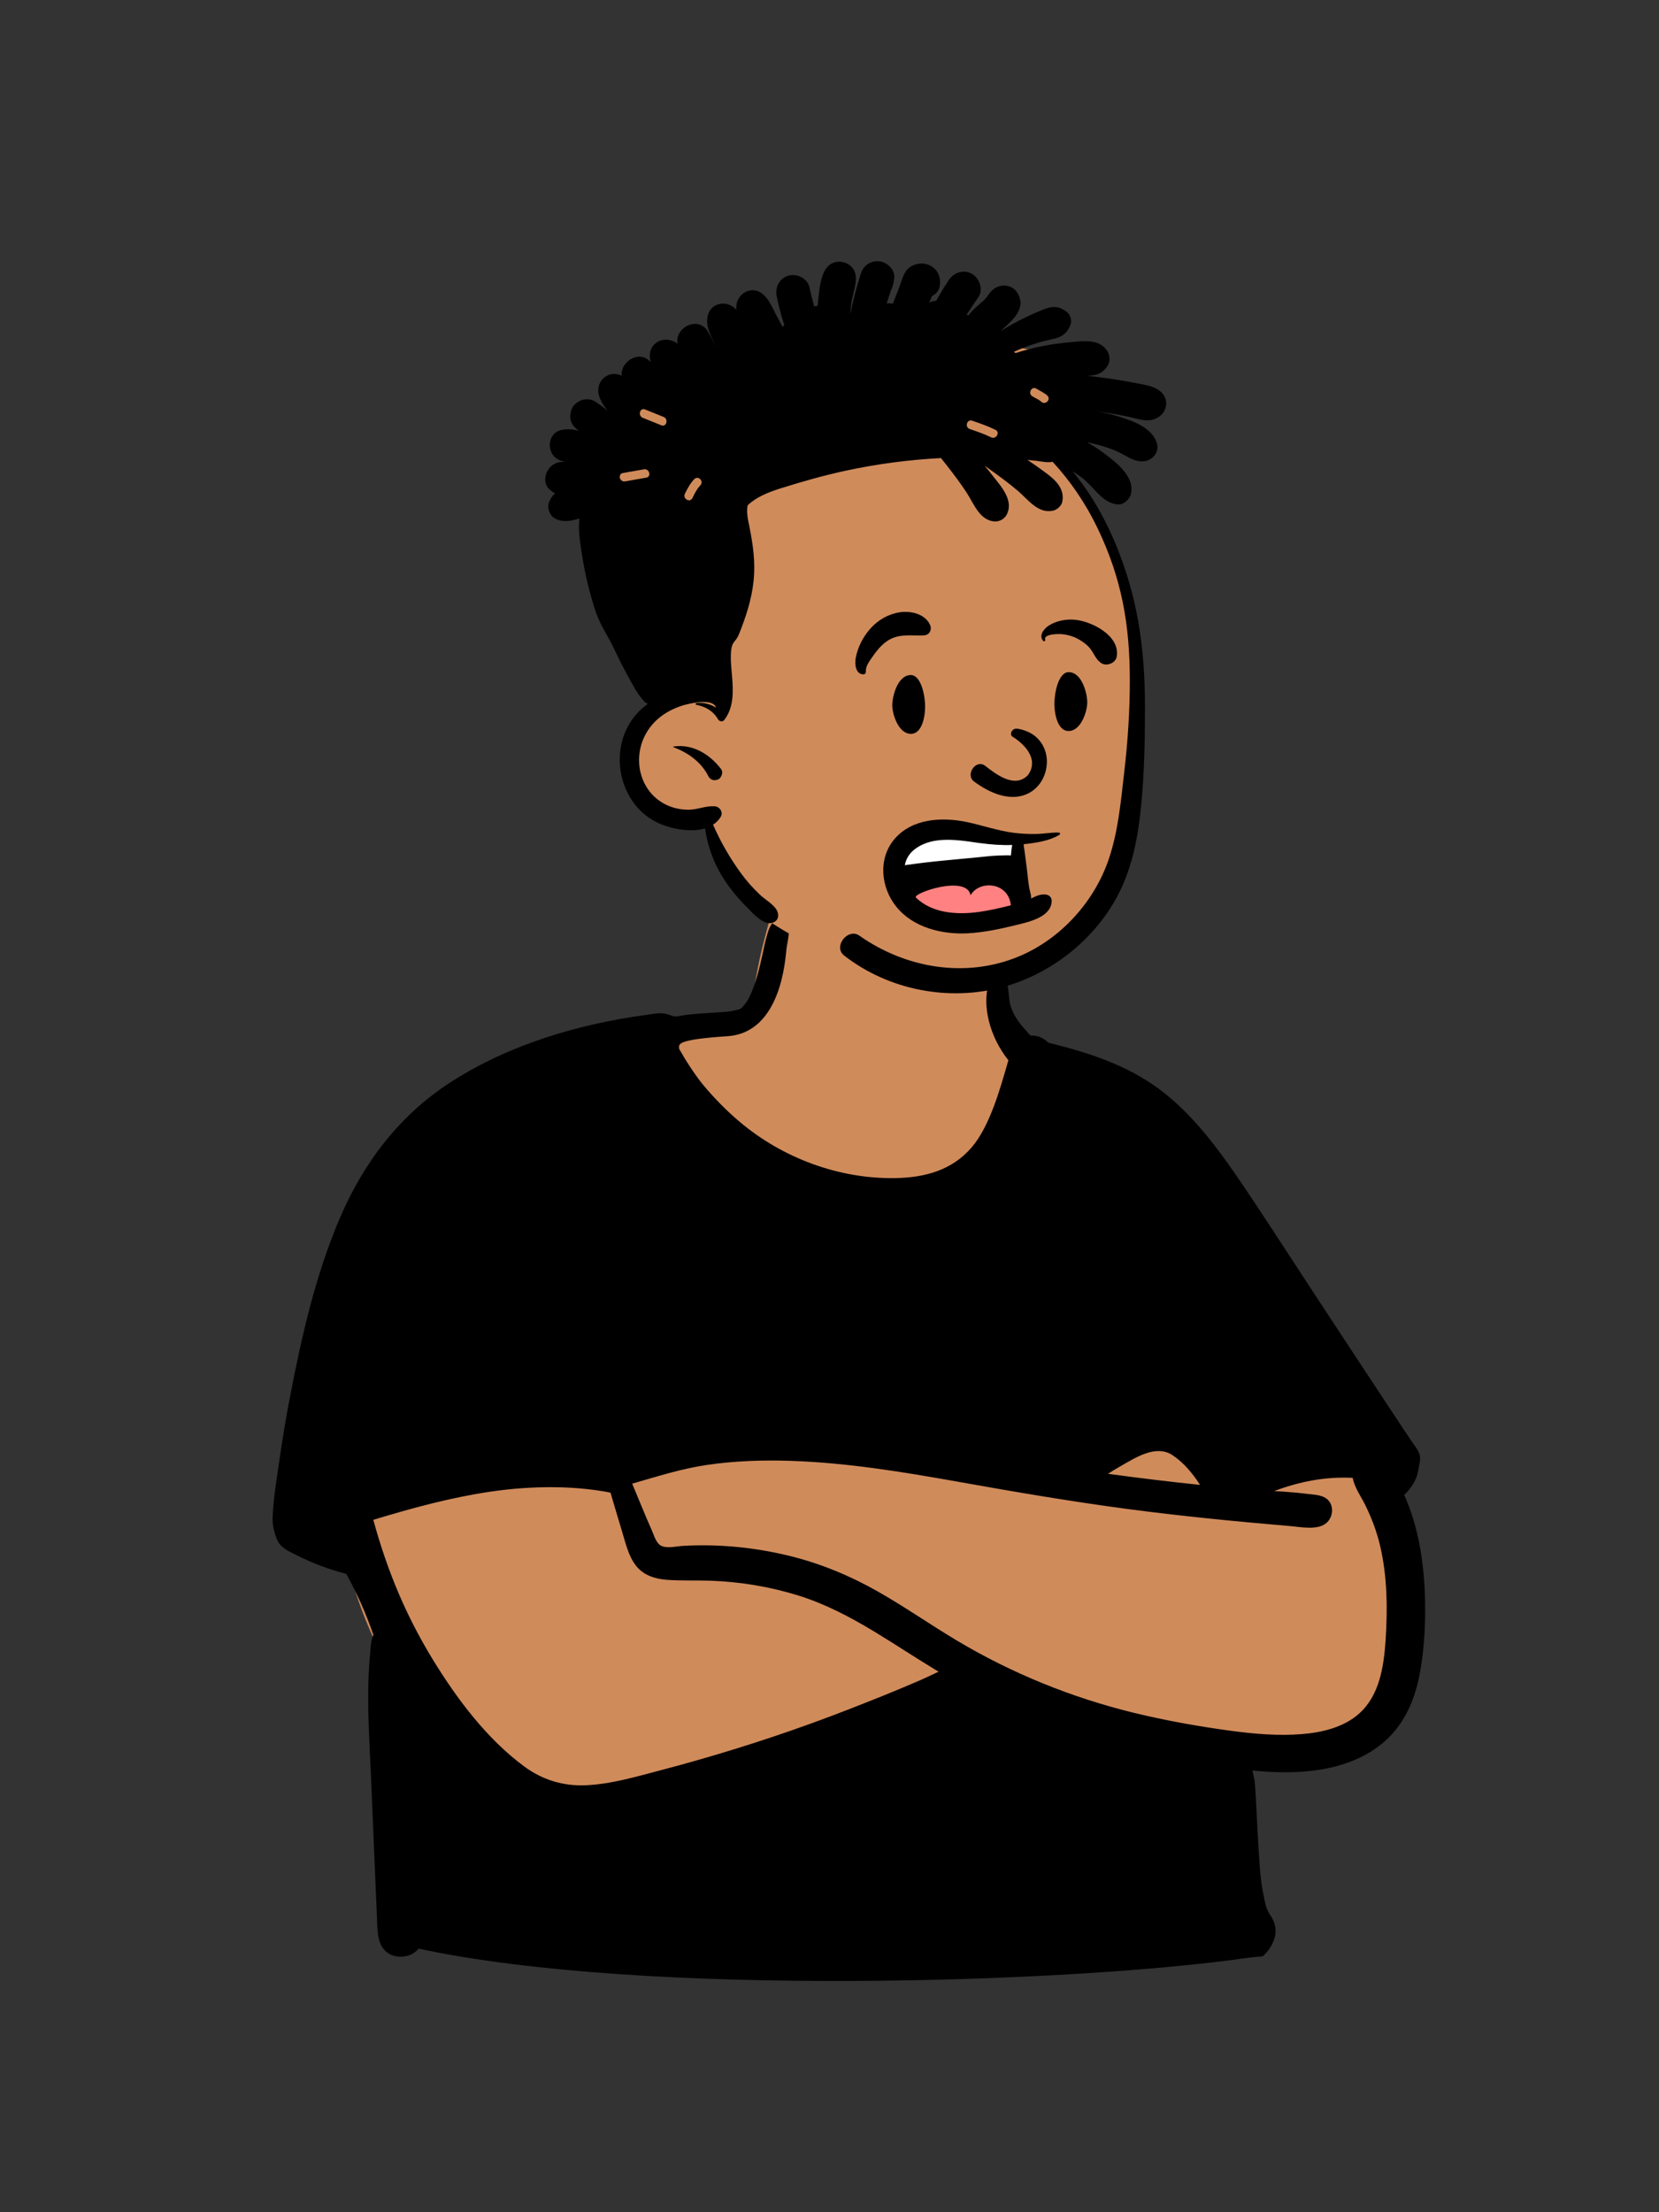 <svg width="36" height="48" viewBox="0 0 36 48" fill="none" xmlns="http://www.w3.org/2000/svg">
<rect x="0" y="0" width="36" height="48" fill="#333333" stroke="none"/>
<path fill-rule="evenodd" clip-rule="evenodd" d="M25.256 26.832C24.984 26.735 24.723 26.623 24.484 26.459C23.796 25.947 23.347 25.175 22.923 24.445C22.326 23.383 21.901 22.25 21.607 21.069C21.48 20.562 21.437 19.974 21.15 19.524C20.5 18.582 18.591 18.704 17.578 18.869C16.899 18.989 16.759 19.749 16.605 20.311C16.477 20.778 16.393 21.25 16.322 21.729C16.154 21.839 15.965 21.929 15.784 22.007C13.817 22.611 13.471 23.729 12.72 25.458C11.451 27.97 8.007 28.953 7.486 31.926C7.151 33.889 8.104 35.736 9.087 37.367C10.002 39.15 11.28 40.005 13.315 39.584C15.223 39.156 17.057 38.439 18.932 37.886C19.84 37.662 20.747 37.081 21.702 37.284C23.67 37.726 25.692 37.934 27.71 37.877C30.542 37.991 30.541 35.272 30.25 33.166C30.047 29.889 28.395 27.785 25.256 26.832Z" fill="#D08B5B"/>
<path fill-rule="evenodd" clip-rule="evenodd" d="M25.445 31.575C25.682 31.732 25.881 31.969 26.041 32.219C25.373 32.149 24.707 32.069 24.043 31.978C24.13 31.922 24.218 31.868 24.308 31.817C24.635 31.632 25.079 31.333 25.445 31.575ZM14.363 33.547C14.24 33.5 14.193 33.313 14.145 33.206C13.996 32.871 13.86 32.53 13.718 32.192C14.256 32.038 14.78 31.868 15.338 31.786C15.938 31.698 16.546 31.677 17.152 31.697C18.378 31.737 19.592 31.937 20.798 32.152C22.002 32.367 23.206 32.573 24.418 32.735C25.606 32.894 26.798 33.01 27.992 33.112C28.224 33.131 28.61 33.215 28.797 33.032C28.945 32.888 28.949 32.621 28.765 32.503C28.649 32.43 28.483 32.429 28.351 32.412C28.186 32.391 28.019 32.377 27.853 32.365C27.785 32.361 27.717 32.357 27.649 32.353C28.194 32.147 28.763 32.035 29.354 32.066C29.388 32.269 29.538 32.478 29.621 32.646C29.765 32.938 29.877 33.234 29.951 33.552C30.105 34.217 30.111 34.907 30.068 35.585C30.028 36.15 29.942 36.775 29.499 37.175C29.163 37.479 28.69 37.591 28.251 37.626C27.74 37.667 27.222 37.623 26.715 37.555C26.006 37.459 25.292 37.332 24.596 37.162C23.248 36.832 21.956 36.307 20.764 35.596C20.183 35.249 19.628 34.859 19.038 34.526C18.438 34.186 17.799 33.922 17.128 33.758C16.377 33.575 15.592 33.497 14.82 33.542C14.686 33.55 14.493 33.599 14.363 33.547ZM13.492 33.207C13.571 33.463 13.632 33.756 13.8 33.971C13.967 34.184 14.219 34.26 14.479 34.279C14.794 34.301 15.112 34.287 15.427 34.298C16.073 34.322 16.71 34.428 17.328 34.62C17.904 34.8 18.438 35.08 18.953 35.39C19.429 35.678 19.891 35.986 20.367 36.272C20.24 36.33 20.115 36.393 19.989 36.448C19.725 36.563 19.459 36.673 19.192 36.782C18.665 36.994 18.136 37.202 17.602 37.395C16.525 37.784 15.43 38.124 14.322 38.414C13.793 38.552 13.257 38.713 12.708 38.736C12.221 38.757 11.77 38.619 11.378 38.33C10.563 37.729 9.915 36.862 9.391 36.007C9.08 35.498 8.809 34.965 8.584 34.413C8.47 34.133 8.367 33.85 8.275 33.563C8.231 33.429 8.19 33.293 8.151 33.157C8.134 33.097 8.117 33.038 8.101 32.977C8.934 32.723 9.776 32.494 10.639 32.366C11.099 32.298 11.566 32.264 12.031 32.269C12.263 32.271 12.493 32.284 12.723 32.308C12.847 32.321 12.97 32.337 13.093 32.358C13.144 32.366 13.196 32.378 13.248 32.388C13.328 32.661 13.409 32.935 13.492 33.207ZM30.708 32.119C30.753 32.028 30.772 31.939 30.788 31.84C30.8 31.765 30.833 31.658 30.804 31.56C30.772 31.451 30.685 31.353 30.623 31.259C30.554 31.156 30.485 31.052 30.416 30.949C30.279 30.742 30.141 30.535 30.004 30.327C29.444 29.48 28.888 28.631 28.331 27.783C27.837 27.03 27.351 26.27 26.842 25.527C26.407 24.892 25.932 24.267 25.336 23.773C24.582 23.148 23.685 22.854 22.748 22.624C22.645 22.518 22.509 22.46 22.362 22.471C22.156 22.237 21.992 22.073 21.917 21.776C21.882 21.633 21.893 21.232 21.754 21.147C21.589 21.047 21.503 21.18 21.457 21.329C21.305 21.83 21.48 22.503 21.882 23.005C21.712 23.591 21.488 24.423 21.087 24.893C20.658 25.395 20.064 25.552 19.424 25.562C18.203 25.582 16.983 25.128 16.051 24.341C15.768 24.102 15.505 23.834 15.267 23.55C15.089 23.337 14.878 23.008 14.738 22.76C14.738 22.663 14.624 22.561 15.788 22.483C16.952 22.405 17.04 20.81 17.066 20.593C17.087 20.417 17.177 20.143 17.052 20C17 19.939 16.892 19.929 16.825 19.971C16.699 20.049 16.658 20.249 16.618 20.385C16.562 20.575 16.381 21.756 16.038 21.893C15.877 21.957 15.692 21.958 15.522 21.97C15.312 21.985 15.101 21.995 14.892 22.02C14.815 22.029 14.731 22.054 14.655 22.055C14.605 22.055 14.554 22.031 14.506 22.014C14.345 21.957 14.183 22 14.017 22.022C12.544 22.22 11.028 22.672 9.773 23.485C8.666 24.201 7.886 25.231 7.372 26.436C6.847 27.665 6.546 28.995 6.294 30.303C6.209 30.742 6.135 31.182 6.072 31.624C6.011 32.051 5.934 32.488 5.916 32.92C5.909 33.09 5.949 33.249 6.012 33.405C6.083 33.58 6.25 33.65 6.41 33.731C6.762 33.911 7.133 34.051 7.515 34.15C7.749 34.575 7.945 35.017 8.103 35.475C8.044 35.591 8.043 35.764 8.032 35.877C8.004 36.158 7.992 36.441 7.99 36.723C7.985 37.289 8.019 37.855 8.045 38.42C8.072 38.993 8.162 41.254 8.177 41.53C8.188 41.745 8.173 42.045 8.286 42.235C8.459 42.528 8.888 42.518 9.086 42.281C14.017 43.341 23.284 43.022 27.017 42.488C27.502 42.419 27.35 42.496 27.473 42.373C27.566 42.281 27.645 42.123 27.671 41.996C27.705 41.827 27.649 41.674 27.553 41.536C27.451 41.392 27.432 41.159 27.394 40.988C27.305 40.583 27.26 38.805 27.219 38.608C27.206 38.547 27.193 38.482 27.178 38.417C27.862 38.481 28.576 38.481 29.227 38.252C29.596 38.123 29.941 37.919 30.206 37.627C30.527 37.274 30.706 36.83 30.798 36.367C30.916 35.769 30.941 35.15 30.918 34.542C30.886 33.824 30.767 33.096 30.471 32.436C30.568 32.346 30.65 32.237 30.708 32.119Z" fill="black"/>
<path fill-rule="evenodd" clip-rule="evenodd" d="M13.766 8.842C13.928 8.668 14.136 8.538 14.362 8.496C14.155 8.6 13.953 8.708 13.766 8.842ZM13.449 10.344C13.42 10.211 13.401 10.077 13.395 9.943C13.431 9.998 13.489 10.035 13.554 10.054C13.512 10.149 13.476 10.245 13.449 10.344ZM24.288 12.426C24.101 11.646 23.228 10.145 23.022 9.857C22.798 9.141 24.019 8.568 23.355 8.009C23.055 7.756 22.657 7.667 22.285 7.577C19.704 6.956 16.931 7.269 14.537 8.412C14.173 8.335 13.794 8.485 13.529 8.749C12.285 10.002 13.98 12.264 14.351 13.677C14.987 15.252 13.677 15.517 13.818 16.85C13.927 17.539 14.623 17.721 15.21 17.825C15.304 17.847 15.43 17.85 15.46 17.95C15.555 18.532 15.881 19.087 16.319 19.463C16.281 19.577 16.31 19.715 16.445 19.815C17.668 20.726 19.211 21.182 20.737 21.1C22.555 21.003 23.495 19.958 23.722 19.689C24.977 17.99 24.827 15.749 24.571 13.725C24.393 12.315 24.619 13.808 24.288 12.426Z" fill="#D08B5B"/>
<path fill-rule="evenodd" clip-rule="evenodd" d="M18.681 5.934C18.738 5.755 18.9 5.648 19.085 5.67C19.249 5.689 19.425 5.852 19.405 6.032C19.401 6.067 19.396 6.1 19.39 6.13L19.391 6.131L19.392 6.131L19.388 6.143C19.375 6.2 19.358 6.251 19.334 6.3C19.302 6.393 19.271 6.486 19.241 6.58C19.285 6.578 19.329 6.58 19.375 6.589C19.421 6.469 19.468 6.349 19.515 6.228C19.566 6.099 19.601 5.934 19.7 5.835C19.827 5.707 20.048 5.681 20.203 5.772C20.366 5.868 20.425 6.038 20.389 6.221C20.371 6.314 20.309 6.379 20.232 6.419L20.224 6.424L20.165 6.564C20.183 6.556 20.202 6.549 20.222 6.543C20.254 6.533 20.285 6.527 20.316 6.525C20.4 6.372 20.493 6.223 20.589 6.077C20.699 5.909 20.915 5.838 21.095 5.944C21.257 6.039 21.344 6.288 21.228 6.452C21.14 6.576 21.057 6.703 20.974 6.831C20.989 6.834 21.003 6.837 21.016 6.841C21.022 6.832 21.029 6.824 21.036 6.816C21.125 6.704 21.23 6.62 21.337 6.528C21.437 6.441 21.483 6.304 21.615 6.238C21.781 6.155 21.981 6.195 22.08 6.36C22.291 6.714 21.936 6.973 21.709 7.187C21.906 7.064 22.112 6.951 22.323 6.853C22.442 6.798 22.562 6.745 22.685 6.699C22.866 6.632 23.013 6.653 23.162 6.779C23.229 6.836 23.262 6.959 23.231 7.041C23.172 7.198 23.078 7.293 22.914 7.339C22.798 7.371 22.68 7.392 22.564 7.426C22.371 7.482 22.183 7.549 22 7.634C22.013 7.642 22.026 7.651 22.037 7.661C22.174 7.617 22.312 7.579 22.451 7.546C22.683 7.492 22.918 7.455 23.154 7.432L23.232 7.425C23.515 7.398 23.856 7.348 24.03 7.619C24.087 7.709 24.093 7.857 24.03 7.945C23.909 8.116 23.788 8.149 23.587 8.153C23.785 8.174 23.982 8.2 24.178 8.23C24.313 8.251 24.448 8.274 24.583 8.3L24.65 8.313C24.814 8.346 24.997 8.365 25.138 8.46C25.445 8.668 25.301 9.073 24.961 9.116C24.796 9.137 24.613 9.067 24.452 9.035C24.295 9.003 24.138 8.975 23.98 8.951C23.898 8.938 23.816 8.927 23.734 8.916C23.901 8.94 24.067 8.974 24.228 9.023L24.273 9.036C24.585 9.132 25.007 9.284 25.104 9.618C25.163 9.821 25.002 9.998 24.806 10.01C24.624 10.021 24.473 9.913 24.319 9.832C24.206 9.774 24.092 9.731 23.971 9.693C23.846 9.655 23.718 9.623 23.589 9.597C23.698 9.657 23.804 9.723 23.905 9.797L23.952 9.831C24.222 10.033 24.634 10.346 24.539 10.724C24.509 10.843 24.376 10.957 24.249 10.945C23.917 10.914 23.734 10.56 23.484 10.37C23.419 10.321 23.347 10.272 23.272 10.224C23.651 10.678 23.953 11.202 24.183 11.743C24.687 12.934 24.842 14.037 24.846 15.318L24.846 15.358C24.846 16.064 24.831 16.783 24.762 17.486C24.698 18.136 24.581 18.777 24.287 19.366C23.795 20.352 22.835 21.121 21.777 21.413C20.599 21.739 19.282 21.484 18.318 20.733C18.071 20.541 18.398 20.125 18.649 20.302C19.653 21.008 20.952 21.232 22.105 20.754C23.019 20.375 23.755 19.56 24.067 18.621C24.265 18.024 24.323 17.388 24.394 16.766L24.399 16.724C24.474 16.074 24.517 15.419 24.517 14.764C24.516 13.547 24.341 12.546 23.808 11.442C23.557 10.923 23.231 10.442 22.842 10.02C22.724 10.044 22.598 10.011 22.479 9.998C22.418 9.991 22.357 9.985 22.296 9.979C22.358 10.02 22.419 10.062 22.479 10.104L22.558 10.161C22.804 10.338 23.116 10.539 23.053 10.881C23.036 10.973 22.944 11.058 22.855 11.079C22.532 11.156 22.311 10.842 22.093 10.655C21.903 10.493 21.705 10.348 21.503 10.202C21.457 10.169 21.41 10.136 21.364 10.104C21.408 10.155 21.45 10.207 21.492 10.259L21.553 10.337C21.739 10.57 22.006 10.873 21.841 11.174C21.794 11.259 21.694 11.316 21.597 11.314C21.264 11.307 21.132 10.929 20.976 10.689C20.841 10.484 20.696 10.291 20.545 10.098C20.503 10.045 20.461 9.992 20.419 9.939C19.72 9.975 19.023 10.068 18.338 10.216C17.868 10.318 17.405 10.45 16.946 10.594L16.908 10.606C16.66 10.687 16.404 10.789 16.224 10.965C16.199 11.086 16.218 11.214 16.243 11.335L16.262 11.428C16.34 11.816 16.394 12.196 16.354 12.594C16.312 13.005 16.189 13.374 16.038 13.755C15.967 13.935 15.894 13.902 15.868 14.095C15.849 14.242 15.861 14.394 15.874 14.542L15.885 14.668C15.913 14.997 15.927 15.355 15.712 15.627C15.678 15.668 15.607 15.652 15.583 15.61C15.574 15.594 15.564 15.578 15.553 15.562C15.449 15.412 15.29 15.326 15.108 15.293C15.085 15.289 15.094 15.258 15.114 15.255C15.267 15.237 15.413 15.275 15.537 15.355C15.478 15.152 15.024 15.251 14.875 15.29L14.869 15.291C14.683 15.342 14.507 15.423 14.352 15.538C14.04 15.77 13.859 16.131 13.868 16.52C13.877 16.903 14.074 17.257 14.413 17.44C14.576 17.528 14.762 17.571 14.947 17.569C15.14 17.567 15.312 17.482 15.505 17.494C15.617 17.501 15.702 17.621 15.638 17.726C15.595 17.796 15.539 17.851 15.473 17.893C15.632 18.259 15.834 18.609 16.067 18.931C16.196 19.11 16.342 19.275 16.503 19.425C16.628 19.543 16.901 19.679 16.885 19.875C16.88 19.946 16.843 19.989 16.779 20.016C16.579 20.098 16.336 19.815 16.202 19.679L16.191 19.669C16.024 19.502 15.872 19.318 15.74 19.122C15.505 18.776 15.359 18.384 15.299 17.974C14.978 18.07 14.553 17.98 14.292 17.861C13.469 17.488 13.2 16.378 13.7 15.638C13.797 15.495 13.918 15.373 14.056 15.274C14.026 15.257 13.997 15.236 13.972 15.209C13.832 15.06 13.733 14.865 13.635 14.686L13.623 14.665C13.536 14.507 13.454 14.347 13.377 14.184L13.348 14.123C13.176 13.752 13.025 13.589 12.902 13.199C12.784 12.823 12.691 12.439 12.631 12.049L12.615 11.946C12.58 11.72 12.547 11.477 12.573 11.248C12.397 11.305 12.221 11.34 12.048 11.254C11.934 11.198 11.87 11.032 11.909 10.914C11.938 10.826 11.985 10.758 12.046 10.704C12.01 10.686 11.976 10.662 11.946 10.637L11.92 10.614C11.816 10.523 11.808 10.349 11.872 10.234C11.878 10.223 11.884 10.212 11.89 10.201C11.951 10.093 12.076 10.021 12.2 10.023C12.22 10.024 12.24 10.024 12.26 10.023C12.202 10.011 12.146 9.991 12.092 9.958C11.85 9.808 11.88 9.403 12.173 9.332C12.296 9.302 12.432 9.315 12.568 9.346C12.563 9.344 12.558 9.341 12.553 9.338C12.45 9.275 12.365 9.152 12.374 9.025C12.385 8.886 12.43 8.786 12.553 8.713C12.66 8.65 12.811 8.644 12.917 8.713C13.009 8.773 13.1 8.84 13.186 8.912C13.099 8.804 13.024 8.688 12.993 8.564C12.955 8.409 13.018 8.241 13.157 8.16C13.268 8.095 13.384 8.102 13.489 8.152C13.483 8.071 13.503 7.988 13.556 7.915C13.666 7.765 13.866 7.678 14.04 7.788C14.063 7.802 14.094 7.827 14.123 7.858C14.066 7.673 14.118 7.48 14.315 7.396C14.435 7.345 14.598 7.371 14.702 7.459C14.636 7.1 15.165 6.836 15.37 7.207C15.417 7.291 15.463 7.38 15.504 7.47L15.519 7.504L15.521 7.503L15.511 7.479L15.5 7.454C15.443 7.321 15.37 7.182 15.35 7.038C15.32 6.824 15.415 6.622 15.647 6.59C15.767 6.574 15.9 6.629 15.98 6.724C15.937 6.393 16.306 6.152 16.572 6.399C16.698 6.516 16.765 6.687 16.845 6.838C16.89 6.923 16.936 7.007 16.981 7.092C16.993 7.079 17.006 7.065 17.019 7.051C16.951 6.85 16.899 6.643 16.855 6.435C16.813 6.239 16.911 6.036 17.113 5.98C17.296 5.929 17.526 6.043 17.567 6.239C17.595 6.376 17.63 6.513 17.667 6.648C17.693 6.642 17.718 6.637 17.743 6.634C17.745 6.609 17.747 6.583 17.75 6.558L17.76 6.467C17.782 6.26 17.804 6.024 17.912 5.848C18.096 5.547 18.567 5.672 18.572 6.027C18.575 6.211 18.5 6.393 18.474 6.575C18.463 6.655 18.456 6.735 18.453 6.815C18.503 6.549 18.572 6.286 18.652 6.027C18.661 5.996 18.671 5.965 18.681 5.934ZM14.612 16.198C15.026 16.134 15.404 16.365 15.649 16.689C15.694 16.748 15.665 16.832 15.624 16.881C15.595 16.918 15.556 16.922 15.512 16.928C15.462 16.935 15.398 16.894 15.375 16.849C15.218 16.534 14.936 16.334 14.612 16.212C14.606 16.209 14.604 16.199 14.612 16.198ZM15.186 10.543L15.198 10.529C15.282 10.442 15.15 10.309 15.066 10.396C14.977 10.488 14.919 10.6 14.862 10.713C14.808 10.821 14.97 10.916 15.024 10.808L15.049 10.759C15.087 10.682 15.128 10.607 15.186 10.543ZM14.024 10.364C14.142 10.344 14.092 10.163 13.974 10.183C13.821 10.209 13.668 10.238 13.515 10.264C13.396 10.284 13.447 10.465 13.565 10.445C13.718 10.419 13.87 10.39 14.024 10.364ZM21.094 9.128C20.979 9.089 20.93 9.271 21.044 9.309C21.201 9.362 21.358 9.416 21.507 9.489C21.615 9.542 21.71 9.38 21.602 9.327C21.438 9.246 21.267 9.186 21.094 9.128ZM13.997 8.884C13.885 8.839 13.836 9.021 13.947 9.065L14.351 9.228C14.463 9.273 14.512 9.091 14.401 9.047L13.997 8.884ZM22.507 8.443L22.492 8.434C22.391 8.368 22.297 8.53 22.398 8.596C22.457 8.635 22.529 8.661 22.583 8.707L22.595 8.717C22.682 8.8 22.815 8.667 22.727 8.584C22.663 8.523 22.581 8.489 22.507 8.443Z" fill="black"/>
<path fill-rule="evenodd" clip-rule="evenodd" d="M19.557 18.497C19.807 17.996 22.104 18.221 22.104 18.221L22.298 19.814C22.298 19.814 21.19 20.17 20.53 20.095C19.87 20.021 19.306 18.998 19.557 18.497Z" fill="white"/>
<path fill-rule="evenodd" clip-rule="evenodd" d="M19.719 19.334C19.639 19.164 21.281 18.701 21.79 19.017C22.298 19.334 22.139 19.765 22.139 19.765C22.139 19.765 20.001 20.253 19.719 19.334Z" fill="#FF8181"/>
<path fill-rule="evenodd" clip-rule="evenodd" d="M19.414 18.201C19.798 17.756 20.443 17.725 20.978 17.836C21.321 17.908 21.655 18.027 22.004 18.071C22.167 18.091 22.331 18.098 22.495 18.095C22.656 18.092 22.817 18.059 22.978 18.065C23.003 18.066 23.012 18.099 22.991 18.112C22.77 18.247 22.474 18.29 22.214 18.317C22.215 18.336 22.216 18.355 22.218 18.371C22.225 18.413 22.232 18.456 22.237 18.498C22.249 18.595 22.262 18.691 22.275 18.787C22.301 18.977 22.309 19.172 22.355 19.358L22.363 19.389C22.374 19.428 22.376 19.464 22.373 19.496L22.383 19.491L22.417 19.475L22.439 19.464C22.518 19.427 22.595 19.4 22.689 19.409C22.76 19.416 22.82 19.465 22.821 19.541C22.823 19.884 22.36 19.995 22.096 20.06L22.019 20.079C21.682 20.161 21.339 20.233 20.993 20.251C20.437 20.278 19.813 20.125 19.45 19.674C19.111 19.254 19.049 18.626 19.414 18.201ZM21.936 19.642C21.878 19.126 21.244 19.098 21.061 19.425C20.98 18.969 19.782 19.386 19.876 19.476C20.231 19.82 20.77 19.851 21.233 19.788C21.469 19.755 21.705 19.703 21.936 19.642ZM21.232 18.289L21.073 18.266L21.01 18.257C20.614 18.204 20.17 18.177 19.845 18.43C19.726 18.523 19.659 18.644 19.634 18.773C19.942 18.728 20.251 18.693 20.56 18.664L20.645 18.656C20.838 18.639 21.032 18.62 21.226 18.601L21.363 18.587L21.501 18.573C21.549 18.568 21.875 18.551 21.936 18.562C21.943 18.507 21.952 18.388 21.965 18.334C21.734 18.342 21.503 18.325 21.273 18.294L21.232 18.289ZM21.966 15.981C22.203 16.124 22.563 16.459 22.308 16.816C22.009 17.13 21.578 16.77 21.366 16.607C21.169 16.48 20.948 16.805 21.131 16.953C22.665 18.089 23.288 16.018 22.086 15.812C21.953 15.789 21.904 15.936 21.966 15.981ZM22.389 16.586L22.401 16.58L22.404 16.578C22.411 16.573 22.407 16.574 22.392 16.579L22.381 16.583V16.591C22.383 16.589 22.387 16.588 22.389 16.586ZM19.362 15.309L19.362 15.302C19.363 15.102 19.479 14.647 19.766 14.647C19.946 14.647 20.055 14.957 20.074 15.277L20.074 15.29C20.083 15.489 20.028 15.923 19.766 15.923C19.502 15.923 19.365 15.511 19.362 15.309ZM23.593 15.247L23.593 15.239C23.592 15.04 23.476 14.584 23.189 14.584C23.014 14.584 22.906 14.879 22.883 15.19L22.881 15.214C22.87 15.406 22.921 15.861 23.189 15.861C23.453 15.861 23.59 15.449 23.593 15.247ZM19.526 13.285C19.761 13.25 20.071 13.317 20.181 13.556C20.229 13.662 20.172 13.78 20.049 13.786C19.752 13.8 19.486 13.734 19.226 13.927C19.113 14.01 19.019 14.125 18.94 14.24L18.91 14.283L18.885 14.319C18.832 14.398 18.781 14.484 18.789 14.579C18.791 14.608 18.762 14.634 18.735 14.633C18.564 14.626 18.546 14.412 18.568 14.284C18.61 14.045 18.726 13.821 18.886 13.64C19.054 13.451 19.276 13.323 19.526 13.285ZM22.756 13.575C22.918 13.471 23.125 13.431 23.314 13.446C23.687 13.476 24.314 13.794 24.232 14.25C24.206 14.391 24.01 14.465 23.895 14.387C23.771 14.303 23.741 14.173 23.649 14.063C23.575 13.976 23.482 13.912 23.382 13.858C23.283 13.805 23.169 13.773 23.058 13.761L23.039 13.759C22.972 13.753 22.632 13.755 22.682 13.882C22.692 13.906 22.655 13.926 22.638 13.907C22.534 13.792 22.652 13.642 22.756 13.575Z" fill="black"/>
</svg>
